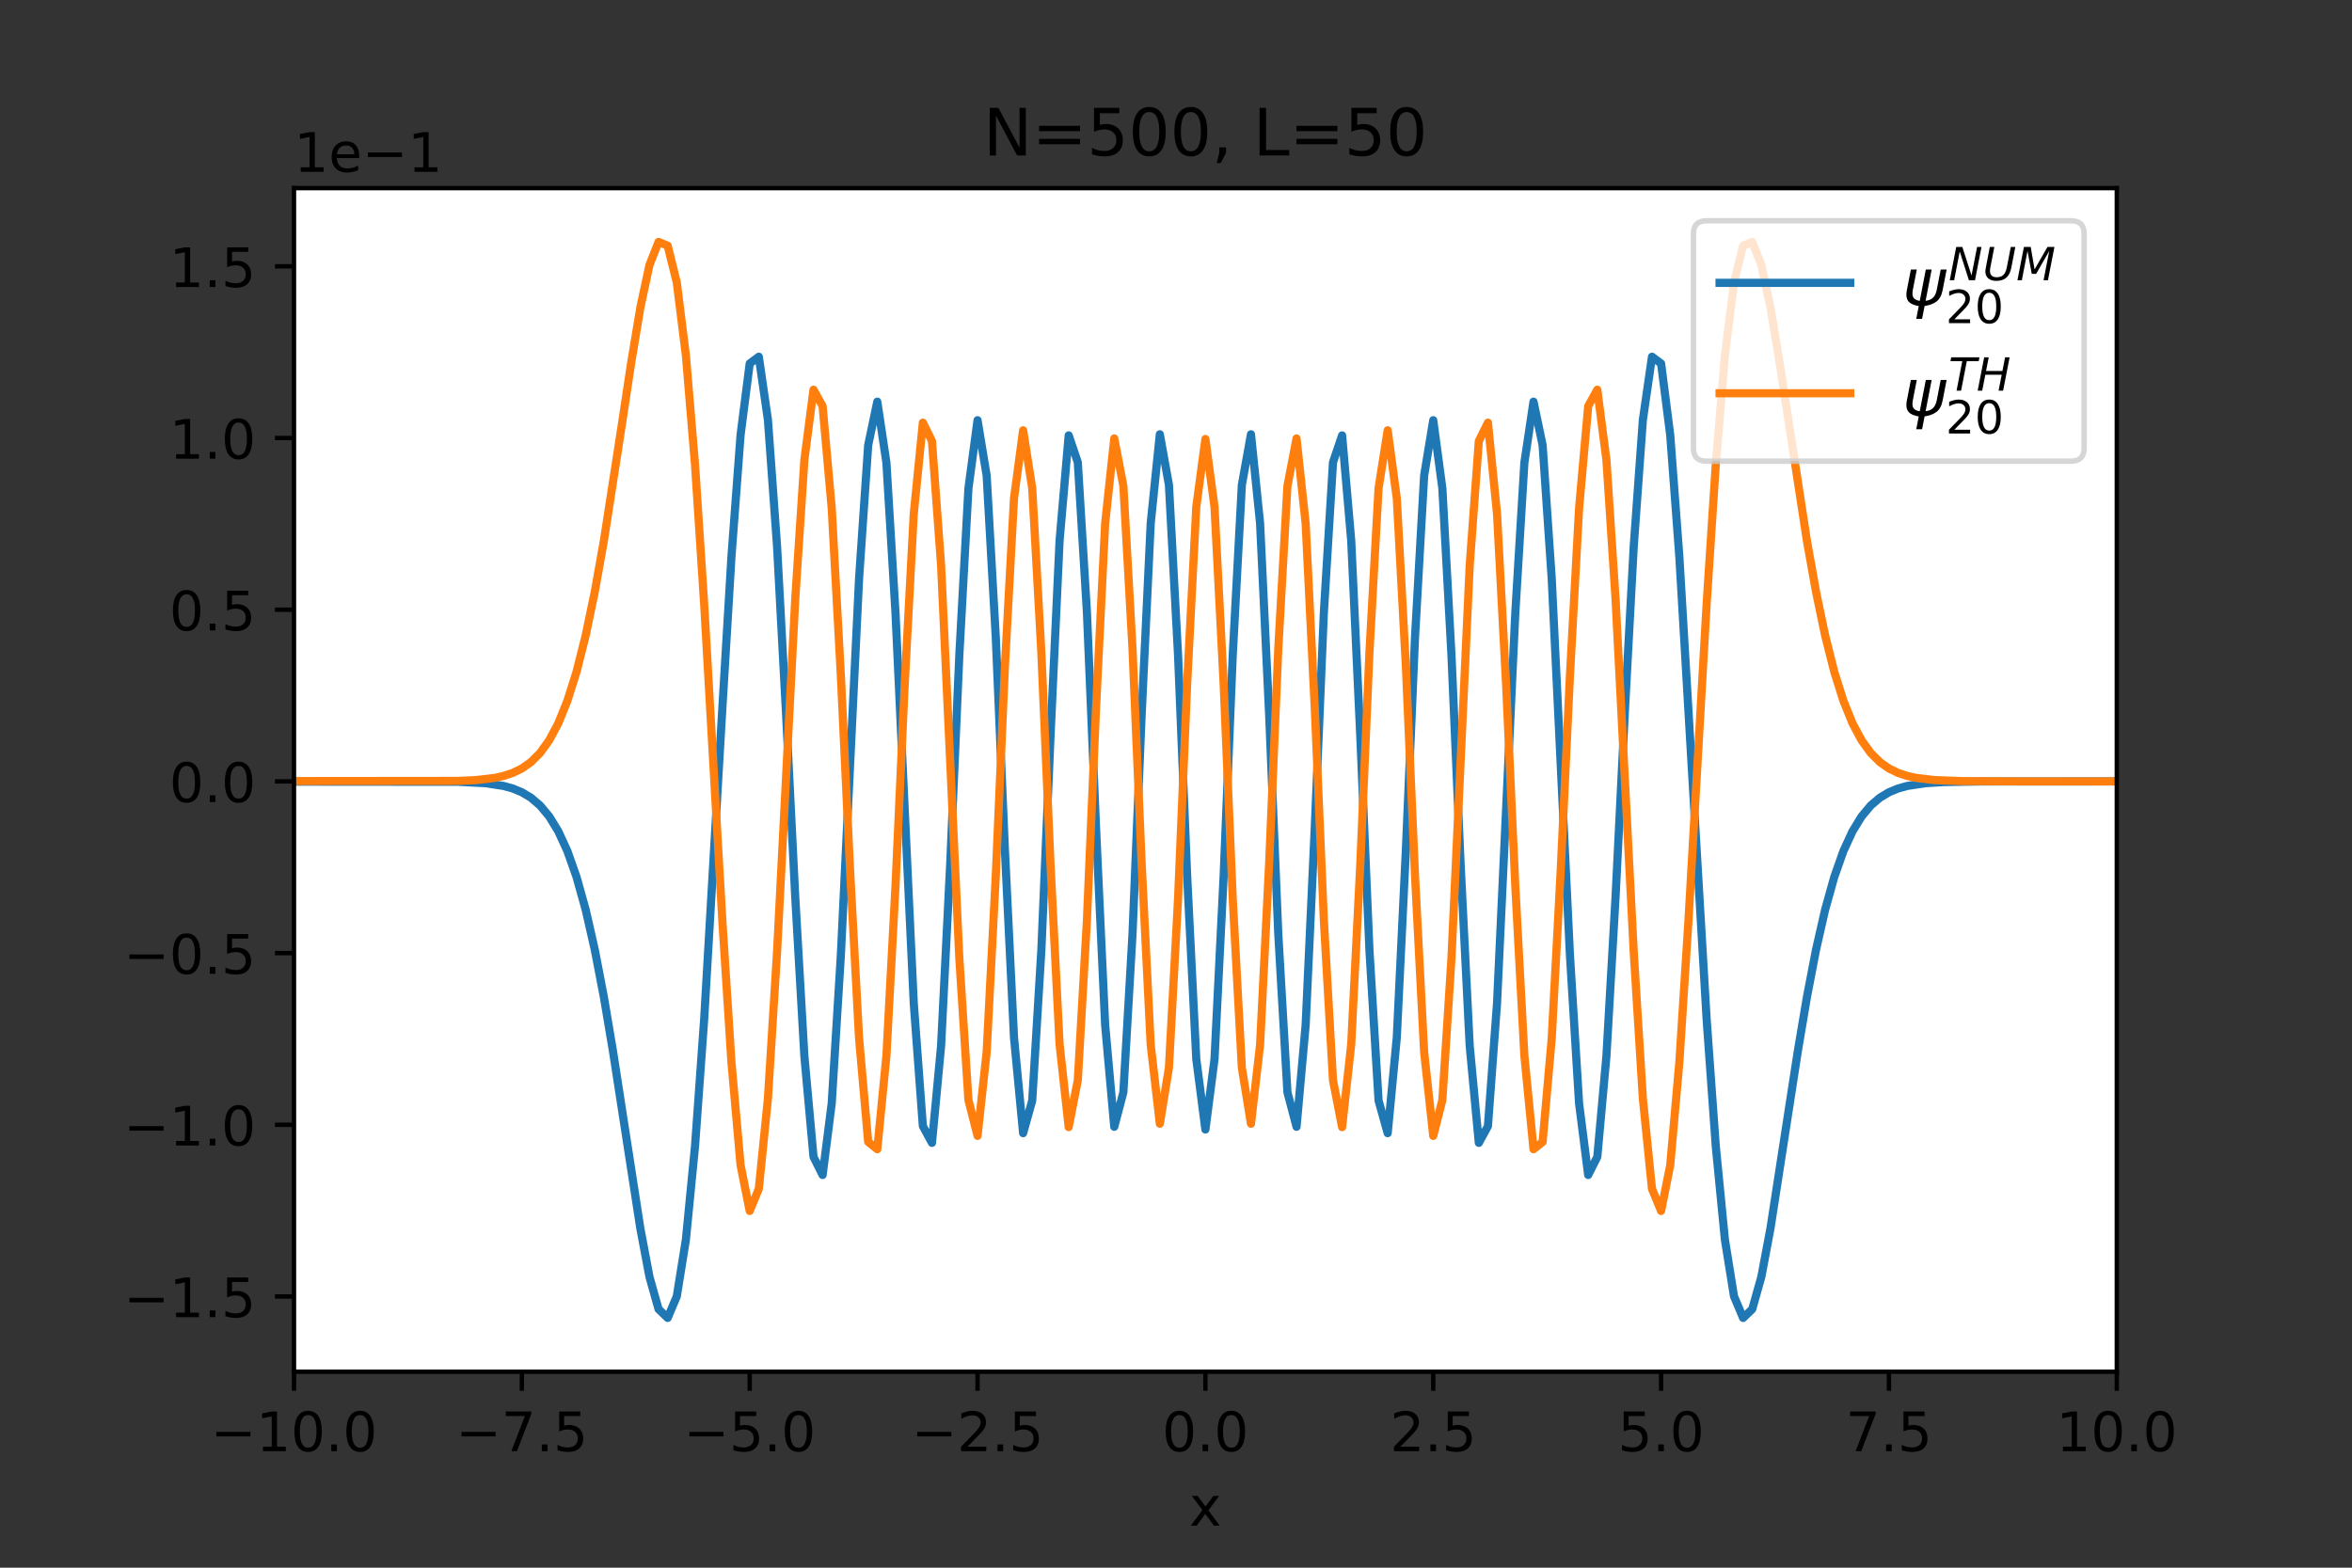 <?xml version="1.0" encoding="utf-8" standalone="no"?>
<!DOCTYPE svg PUBLIC "-//W3C//DTD SVG 1.1//EN"
  "http://www.w3.org/Graphics/SVG/1.1/DTD/svg11.dtd">
<!-- Created with matplotlib (https://matplotlib.org/) -->
<svg height="288pt" version="1.1" viewBox="0 0 432 288" width="432pt" xmlns="http://www.w3.org/2000/svg" xmlns:xlink="http://www.w3.org/1999/xlink">
 <rect x="0" y="0" width="432" height="288" fill="#333333" stroke="none"/>
 <defs>
  <style type="text/css">*{stroke-linecap:butt;stroke-linejoin:round;}</style>
 </defs>
 <g id="figure_1">
  <g id="patch_1">
   <path d="M 0 288 
L 432 288 
L 432 0 
L 0 0 
z
" style="fill:none;"/>
  </g>
  <g id="axes_1">
   <g id="patch_2">
    <path d="M 54 252 
L 388.8 252 
L 388.8 34.56 
L 54 34.56 
z
" style="fill:#ffffff;"/>
   </g>
   <g id="matplotlib.axis_1">
    <g id="xtick_1">
     <g id="line2d_1">
      <defs>
       <path d="M 0 0 
L 0 3.5 
" id="m209808eefe" style="stroke:#000000;stroke-width:0.8;"/>
      </defs>
      <g>
       <use style="stroke:#000000;stroke-width:0.8;" x="54" xlink:href="#m209808eefe" y="252"/>
      </g>
     </g>
     <g id="text_1">
      <!-- −10.0 -->
      <g transform="translate(38.677 266.598)scale(0.1 -0.1)">
       <defs>
        <path d="M 10.594 35.5 
L 73.188 35.5 
L 73.188 27.203 
L 10.594 27.203 
z
" id="DejaVuSans-8722"/>
        <path d="M 12.406 8.297 
L 28.516 8.297 
L 28.516 63.922 
L 10.984 60.406 
L 10.984 69.391 
L 28.422 72.906 
L 38.281 72.906 
L 38.281 8.297 
L 54.391 8.297 
L 54.391 0 
L 12.406 0 
z
" id="DejaVuSans-49"/>
        <path d="M 31.781 66.406 
Q 24.172 66.406 20.328 58.906 
Q 16.5 51.422 16.5 36.375 
Q 16.5 21.391 20.328 13.891 
Q 24.172 6.391 31.781 6.391 
Q 39.453 6.391 43.281 13.891 
Q 47.125 21.391 47.125 36.375 
Q 47.125 51.422 43.281 58.906 
Q 39.453 66.406 31.781 66.406 
z
M 31.781 74.219 
Q 44.047 74.219 50.516 64.516 
Q 56.984 54.828 56.984 36.375 
Q 56.984 17.969 50.516 8.266 
Q 44.047 -1.422 31.781 -1.422 
Q 19.531 -1.422 13.062 8.266 
Q 6.594 17.969 6.594 36.375 
Q 6.594 54.828 13.062 64.516 
Q 19.531 74.219 31.781 74.219 
z
" id="DejaVuSans-48"/>
        <path d="M 10.688 12.406 
L 21 12.406 
L 21 0 
L 10.688 0 
z
" id="DejaVuSans-46"/>
       </defs>
       <use xlink:href="#DejaVuSans-8722"/>
       <use x="83.789" xlink:href="#DejaVuSans-49"/>
       <use x="147.412" xlink:href="#DejaVuSans-48"/>
       <use x="211.035" xlink:href="#DejaVuSans-46"/>
       <use x="242.822" xlink:href="#DejaVuSans-48"/>
      </g>
     </g>
    </g>
    <g id="xtick_2">
     <g id="line2d_2">
      <g>
       <use style="stroke:#000000;stroke-width:0.8;" x="95.85" xlink:href="#m209808eefe" y="252"/>
      </g>
     </g>
     <g id="text_2">
      <!-- −7.5 -->
      <g transform="translate(83.709 266.598)scale(0.1 -0.1)">
       <defs>
        <path d="M 8.203 72.906 
L 55.078 72.906 
L 55.078 68.703 
L 28.609 0 
L 18.312 0 
L 43.219 64.594 
L 8.203 64.594 
z
" id="DejaVuSans-55"/>
        <path d="M 10.797 72.906 
L 49.516 72.906 
L 49.516 64.594 
L 19.828 64.594 
L 19.828 46.734 
Q 21.969 47.469 24.109 47.828 
Q 26.266 48.188 28.422 48.188 
Q 40.625 48.188 47.75 41.5 
Q 54.891 34.812 54.891 23.391 
Q 54.891 11.625 47.562 5.094 
Q 40.234 -1.422 26.906 -1.422 
Q 22.312 -1.422 17.547 -0.641 
Q 12.797 0.141 7.719 1.703 
L 7.719 11.625 
Q 12.109 9.234 16.797 8.062 
Q 21.484 6.891 26.703 6.891 
Q 35.156 6.891 40.078 11.328 
Q 45.016 15.766 45.016 23.391 
Q 45.016 31 40.078 35.438 
Q 35.156 39.891 26.703 39.891 
Q 22.75 39.891 18.812 39.016 
Q 14.891 38.141 10.797 36.281 
z
" id="DejaVuSans-53"/>
       </defs>
       <use xlink:href="#DejaVuSans-8722"/>
       <use x="83.789" xlink:href="#DejaVuSans-55"/>
       <use x="147.412" xlink:href="#DejaVuSans-46"/>
       <use x="179.199" xlink:href="#DejaVuSans-53"/>
      </g>
     </g>
    </g>
    <g id="xtick_3">
     <g id="line2d_3">
      <g>
       <use style="stroke:#000000;stroke-width:0.8;" x="137.7" xlink:href="#m209808eefe" y="252"/>
      </g>
     </g>
     <g id="text_3">
      <!-- −5.0 -->
      <g transform="translate(125.559 266.598)scale(0.1 -0.1)">
       <use xlink:href="#DejaVuSans-8722"/>
       <use x="83.789" xlink:href="#DejaVuSans-53"/>
       <use x="147.412" xlink:href="#DejaVuSans-46"/>
       <use x="179.199" xlink:href="#DejaVuSans-48"/>
      </g>
     </g>
    </g>
    <g id="xtick_4">
     <g id="line2d_4">
      <g>
       <use style="stroke:#000000;stroke-width:0.8;" x="179.55" xlink:href="#m209808eefe" y="252"/>
      </g>
     </g>
     <g id="text_4">
      <!-- −2.5 -->
      <g transform="translate(167.409 266.598)scale(0.1 -0.1)">
       <defs>
        <path d="M 19.188 8.297 
L 53.609 8.297 
L 53.609 0 
L 7.328 0 
L 7.328 8.297 
Q 12.938 14.109 22.625 23.891 
Q 32.328 33.688 34.812 36.531 
Q 39.547 41.844 41.422 45.531 
Q 43.312 49.219 43.312 52.781 
Q 43.312 58.594 39.234 62.25 
Q 35.156 65.922 28.609 65.922 
Q 23.969 65.922 18.812 64.312 
Q 13.672 62.703 7.812 59.422 
L 7.812 69.391 
Q 13.766 71.781 18.938 73 
Q 24.125 74.219 28.422 74.219 
Q 39.75 74.219 46.484 68.547 
Q 53.219 62.891 53.219 53.422 
Q 53.219 48.922 51.531 44.891 
Q 49.859 40.875 45.406 35.406 
Q 44.188 33.984 37.641 27.219 
Q 31.109 20.453 19.188 8.297 
z
" id="DejaVuSans-50"/>
       </defs>
       <use xlink:href="#DejaVuSans-8722"/>
       <use x="83.789" xlink:href="#DejaVuSans-50"/>
       <use x="147.412" xlink:href="#DejaVuSans-46"/>
       <use x="179.199" xlink:href="#DejaVuSans-53"/>
      </g>
     </g>
    </g>
    <g id="xtick_5">
     <g id="line2d_5">
      <g>
       <use style="stroke:#000000;stroke-width:0.8;" x="221.4" xlink:href="#m209808eefe" y="252"/>
      </g>
     </g>
     <g id="text_5">
      <!-- 0.0 -->
      <g transform="translate(213.448 266.598)scale(0.1 -0.1)">
       <use xlink:href="#DejaVuSans-48"/>
       <use x="63.623" xlink:href="#DejaVuSans-46"/>
       <use x="95.41" xlink:href="#DejaVuSans-48"/>
      </g>
     </g>
    </g>
    <g id="xtick_6">
     <g id="line2d_6">
      <g>
       <use style="stroke:#000000;stroke-width:0.8;" x="263.25" xlink:href="#m209808eefe" y="252"/>
      </g>
     </g>
     <g id="text_6">
      <!-- 2.5 -->
      <g transform="translate(255.298 266.598)scale(0.1 -0.1)">
       <use xlink:href="#DejaVuSans-50"/>
       <use x="63.623" xlink:href="#DejaVuSans-46"/>
       <use x="95.41" xlink:href="#DejaVuSans-53"/>
      </g>
     </g>
    </g>
    <g id="xtick_7">
     <g id="line2d_7">
      <g>
       <use style="stroke:#000000;stroke-width:0.8;" x="305.1" xlink:href="#m209808eefe" y="252"/>
      </g>
     </g>
     <g id="text_7">
      <!-- 5.0 -->
      <g transform="translate(297.148 266.598)scale(0.1 -0.1)">
       <use xlink:href="#DejaVuSans-53"/>
       <use x="63.623" xlink:href="#DejaVuSans-46"/>
       <use x="95.41" xlink:href="#DejaVuSans-48"/>
      </g>
     </g>
    </g>
    <g id="xtick_8">
     <g id="line2d_8">
      <g>
       <use style="stroke:#000000;stroke-width:0.8;" x="346.95" xlink:href="#m209808eefe" y="252"/>
      </g>
     </g>
     <g id="text_8">
      <!-- 7.5 -->
      <g transform="translate(338.998 266.598)scale(0.1 -0.1)">
       <use xlink:href="#DejaVuSans-55"/>
       <use x="63.623" xlink:href="#DejaVuSans-46"/>
       <use x="95.41" xlink:href="#DejaVuSans-53"/>
      </g>
     </g>
    </g>
    <g id="xtick_9">
     <g id="line2d_9">
      <g>
       <use style="stroke:#000000;stroke-width:0.8;" x="388.8" xlink:href="#m209808eefe" y="252"/>
      </g>
     </g>
     <g id="text_9">
      <!-- 10.0 -->
      <g transform="translate(377.667 266.598)scale(0.1 -0.1)">
       <use xlink:href="#DejaVuSans-49"/>
       <use x="63.623" xlink:href="#DejaVuSans-48"/>
       <use x="127.246" xlink:href="#DejaVuSans-46"/>
       <use x="159.033" xlink:href="#DejaVuSans-48"/>
      </g>
     </g>
    </g>
    <g id="text_10">
     <!-- x -->
     <g transform="translate(218.441 280.277)scale(0.1 -0.1)">
      <defs>
       <path d="M 54.891 54.688 
L 35.109 28.078 
L 55.906 0 
L 45.312 0 
L 29.391 21.484 
L 13.484 0 
L 2.875 0 
L 24.125 28.609 
L 4.688 54.688 
L 15.281 54.688 
L 29.781 35.203 
L 44.281 54.688 
z
" id="DejaVuSans-120"/>
      </defs>
      <use xlink:href="#DejaVuSans-120"/>
     </g>
    </g>
   </g>
   <g id="matplotlib.axis_2">
    <g id="ytick_1">
     <g id="line2d_10">
      <defs>
       <path d="M 0 0 
L -3.5 0 
" id="m05bcab2cac" style="stroke:#000000;stroke-width:0.8;"/>
      </defs>
      <g>
       <use style="stroke:#000000;stroke-width:0.8;" x="54" xlink:href="#m05bcab2cac" y="238.176"/>
      </g>
     </g>
     <g id="text_11">
      <!-- −1.5 -->
      <g transform="translate(22.717 241.975)scale(0.1 -0.1)">
       <use xlink:href="#DejaVuSans-8722"/>
       <use x="83.789" xlink:href="#DejaVuSans-49"/>
       <use x="147.412" xlink:href="#DejaVuSans-46"/>
       <use x="179.199" xlink:href="#DejaVuSans-53"/>
      </g>
     </g>
    </g>
    <g id="ytick_2">
     <g id="line2d_11">
      <g>
       <use style="stroke:#000000;stroke-width:0.8;" x="54" xlink:href="#m05bcab2cac" y="206.634"/>
      </g>
     </g>
     <g id="text_12">
      <!-- −1.0 -->
      <g transform="translate(22.717 210.433)scale(0.1 -0.1)">
       <use xlink:href="#DejaVuSans-8722"/>
       <use x="83.789" xlink:href="#DejaVuSans-49"/>
       <use x="147.412" xlink:href="#DejaVuSans-46"/>
       <use x="179.199" xlink:href="#DejaVuSans-48"/>
      </g>
     </g>
    </g>
    <g id="ytick_3">
     <g id="line2d_12">
      <g>
       <use style="stroke:#000000;stroke-width:0.8;" x="54" xlink:href="#m05bcab2cac" y="175.092"/>
      </g>
     </g>
     <g id="text_13">
      <!-- −0.5 -->
      <g transform="translate(22.717 178.891)scale(0.1 -0.1)">
       <use xlink:href="#DejaVuSans-8722"/>
       <use x="83.789" xlink:href="#DejaVuSans-48"/>
       <use x="147.412" xlink:href="#DejaVuSans-46"/>
       <use x="179.199" xlink:href="#DejaVuSans-53"/>
      </g>
     </g>
    </g>
    <g id="ytick_4">
     <g id="line2d_13">
      <g>
       <use style="stroke:#000000;stroke-width:0.8;" x="54" xlink:href="#m05bcab2cac" y="143.55"/>
      </g>
     </g>
     <g id="text_14">
      <!-- 0.0 -->
      <g transform="translate(31.097 147.349)scale(0.1 -0.1)">
       <use xlink:href="#DejaVuSans-48"/>
       <use x="63.623" xlink:href="#DejaVuSans-46"/>
       <use x="95.41" xlink:href="#DejaVuSans-48"/>
      </g>
     </g>
    </g>
    <g id="ytick_5">
     <g id="line2d_14">
      <g>
       <use style="stroke:#000000;stroke-width:0.8;" x="54" xlink:href="#m05bcab2cac" y="112.008"/>
      </g>
     </g>
     <g id="text_15">
      <!-- 0.5 -->
      <g transform="translate(31.097 115.808)scale(0.1 -0.1)">
       <use xlink:href="#DejaVuSans-48"/>
       <use x="63.623" xlink:href="#DejaVuSans-46"/>
       <use x="95.41" xlink:href="#DejaVuSans-53"/>
      </g>
     </g>
    </g>
    <g id="ytick_6">
     <g id="line2d_15">
      <g>
       <use style="stroke:#000000;stroke-width:0.8;" x="54" xlink:href="#m05bcab2cac" y="80.466"/>
      </g>
     </g>
     <g id="text_16">
      <!-- 1.0 -->
      <g transform="translate(31.097 84.266)scale(0.1 -0.1)">
       <use xlink:href="#DejaVuSans-49"/>
       <use x="63.623" xlink:href="#DejaVuSans-46"/>
       <use x="95.41" xlink:href="#DejaVuSans-48"/>
      </g>
     </g>
    </g>
    <g id="ytick_7">
     <g id="line2d_16">
      <g>
       <use style="stroke:#000000;stroke-width:0.8;" x="54" xlink:href="#m05bcab2cac" y="48.925"/>
      </g>
     </g>
     <g id="text_17">
      <!-- 1.5 -->
      <g transform="translate(31.097 52.724)scale(0.1 -0.1)">
       <use xlink:href="#DejaVuSans-49"/>
       <use x="63.623" xlink:href="#DejaVuSans-46"/>
       <use x="95.41" xlink:href="#DejaVuSans-53"/>
      </g>
     </g>
    </g>
    <g id="text_18">
     <!-- 1e−1 -->
     <g transform="translate(54 31.56)scale(0.1 -0.1)">
      <defs>
       <path d="M 56.203 29.594 
L 56.203 25.203 
L 14.891 25.203 
Q 15.484 15.922 20.484 11.062 
Q 25.484 6.203 34.422 6.203 
Q 39.594 6.203 44.453 7.469 
Q 49.312 8.734 54.109 11.281 
L 54.109 2.781 
Q 49.266 0.734 44.188 -0.344 
Q 39.109 -1.422 33.891 -1.422 
Q 20.797 -1.422 13.156 6.188 
Q 5.516 13.812 5.516 26.812 
Q 5.516 40.234 12.766 48.109 
Q 20.016 56 32.328 56 
Q 43.359 56 49.781 48.891 
Q 56.203 41.797 56.203 29.594 
z
M 47.219 32.234 
Q 47.125 39.594 43.094 43.984 
Q 39.062 48.391 32.422 48.391 
Q 24.906 48.391 20.391 44.141 
Q 15.875 39.891 15.188 32.172 
z
" id="DejaVuSans-101"/>
      </defs>
      <use xlink:href="#DejaVuSans-49"/>
      <use x="63.623" xlink:href="#DejaVuSans-101"/>
      <use x="125.146" xlink:href="#DejaVuSans-8722"/>
      <use x="208.936" xlink:href="#DejaVuSans-49"/>
     </g>
    </g>
   </g>
   <g id="line2d_17">
    <path clip-path="url(#p03430dde20)" d="M -1 143.55 
L 84.132 143.623 
L 89.154 143.88 
L 92.502 144.388 
L 94.176 144.853 
L 95.85 145.544 
L 97.524 146.55 
L 99.198 147.984 
L 100.872 149.987 
L 102.546 152.722 
L 104.22 156.368 
L 105.894 161.109 
L 107.568 167.103 
L 109.242 174.458 
L 110.916 183.179 
L 112.59 193.125 
L 117.612 225.655 
L 119.286 234.563 
L 120.96 240.505 
L 122.634 242.116 
L 124.308 238.151 
L 125.982 227.727 
L 127.656 210.588 
L 129.33 187.344 
L 132.678 130.088 
L 134.352 102.218 
L 136.026 79.897 
L 137.7 66.779 
L 139.374 65.536 
L 141.048 77.132 
L 142.722 100.302 
L 144.396 131.421 
L 146.07 164.881 
L 147.744 194.029 
L 149.418 212.522 
L 151.092 215.857 
L 152.766 202.686 
L 154.44 175.525 
L 157.788 106.316 
L 159.462 81.783 
L 161.136 73.789 
L 162.81 84.985 
L 164.484 112.706 
L 167.832 184.268 
L 169.506 206.884 
L 171.18 209.957 
L 172.854 192.133 
L 174.528 158.735 
L 176.202 120.383 
L 177.876 89.717 
L 179.55 77.197 
L 181.224 87.381 
L 182.898 117.06 
L 184.572 156.058 
L 186.246 190.599 
L 187.92 208.176 
L 189.594 202.186 
L 191.268 174.584 
L 192.942 135.429 
L 194.616 99.326 
L 196.29 79.987 
L 197.964 84.94 
L 199.638 112.463 
L 201.312 152.041 
L 202.986 188.304 
L 204.66 206.999 
L 206.334 200.652 
L 208.008 171.66 
L 209.682 131.472 
L 211.356 96.113 
L 213.03 79.78 
L 214.704 89.093 
L 216.378 120.357 
L 218.052 160.985 
L 219.726 194.565 
L 221.4 207.506 
L 223.074 194.565 
L 224.748 160.985 
L 226.422 120.357 
L 228.096 89.093 
L 229.77 79.78 
L 231.444 96.113 
L 233.118 131.472 
L 234.792 171.66 
L 236.466 200.652 
L 238.14 206.999 
L 239.814 188.304 
L 241.488 152.041 
L 243.162 112.463 
L 244.836 84.94 
L 246.51 79.987 
L 248.184 99.326 
L 249.858 135.429 
L 251.532 174.584 
L 253.206 202.186 
L 254.88 208.176 
L 256.554 190.599 
L 258.228 156.058 
L 259.902 117.06 
L 261.576 87.381 
L 263.25 77.197 
L 264.924 89.717 
L 266.598 120.383 
L 268.272 158.735 
L 269.946 192.133 
L 271.62 209.957 
L 273.294 206.884 
L 274.968 184.268 
L 278.316 112.706 
L 279.99 84.985 
L 281.664 73.789 
L 283.338 81.783 
L 285.012 106.316 
L 288.36 175.525 
L 290.034 202.686 
L 291.708 215.857 
L 293.382 212.522 
L 295.056 194.029 
L 296.73 164.881 
L 298.404 131.421 
L 300.078 100.302 
L 301.752 77.132 
L 303.426 65.536 
L 305.1 66.779 
L 306.774 79.897 
L 308.448 102.218 
L 313.47 187.344 
L 315.144 210.588 
L 316.818 227.727 
L 318.492 238.151 
L 320.166 242.116 
L 321.84 240.505 
L 323.514 234.563 
L 325.188 225.655 
L 328.536 203.956 
L 330.21 193.125 
L 331.884 183.179 
L 333.558 174.458 
L 335.232 167.103 
L 336.906 161.109 
L 338.58 156.368 
L 340.254 152.722 
L 341.928 149.987 
L 343.602 147.984 
L 345.276 146.55 
L 346.95 145.544 
L 348.624 144.853 
L 350.298 144.388 
L 353.646 143.88 
L 356.994 143.672 
L 363.69 143.564 
L 397.17 143.55 
L 433 143.55 
L 433 143.55 
" style="fill:none;stroke:#1f77b4;stroke-linecap:square;stroke-width:1.5;"/>
   </g>
   <g id="line2d_18">
    <path clip-path="url(#p03430dde20)" d="M -1 143.55 
L 84.132 143.462 
L 87.48 143.306 
L 90.828 142.913 
L 92.502 142.545 
L 94.176 141.992 
L 95.85 141.176 
L 97.524 139.996 
L 99.198 138.324 
L 100.872 136.008 
L 102.546 132.873 
L 104.22 128.735 
L 105.894 123.414 
L 107.568 116.767 
L 109.242 108.728 
L 110.916 99.349 
L 114.264 77.702 
L 115.938 66.597 
L 117.612 56.521 
L 119.286 48.685 
L 120.96 44.444 
L 122.634 45.139 
L 124.308 51.887 
L 125.982 65.318 
L 127.656 85.327 
L 129.33 110.86 
L 132.678 169.174 
L 134.352 195.202 
L 136.026 214.063 
L 137.7 222.464 
L 139.374 218.403 
L 141.048 201.823 
L 142.722 174.968 
L 146.07 109.949 
L 147.744 84.482 
L 149.418 71.596 
L 151.092 74.611 
L 152.766 93.403 
L 154.44 124.048 
L 156.114 159.423 
L 157.788 190.747 
L 159.462 209.779 
L 161.136 211.12 
L 162.81 193.964 
L 164.484 162.687 
L 166.158 125.953 
L 167.832 94.424 
L 169.506 77.648 
L 171.18 81.03 
L 172.854 103.876 
L 176.202 176.019 
L 177.876 202.093 
L 179.55 208.674 
L 181.224 193.277 
L 182.898 160.885 
L 184.572 122.513 
L 186.246 91.548 
L 187.92 79.051 
L 189.594 89.692 
L 191.268 119.837 
L 192.942 158.636 
L 194.616 191.846 
L 196.29 207.065 
L 197.964 198.456 
L 199.638 169.11 
L 201.312 130.057 
L 202.986 96.183 
L 204.66 80.549 
L 206.334 89.286 
L 208.008 119.104 
L 209.682 158.452 
L 211.356 191.956 
L 213.03 206.44 
L 214.704 196.156 
L 216.378 165.113 
L 218.052 125.549 
L 219.726 93.112 
L 221.4 80.653 
L 223.074 93.112 
L 224.748 125.549 
L 226.422 165.113 
L 228.096 196.156 
L 229.77 206.44 
L 231.444 191.956 
L 233.118 158.452 
L 234.792 119.104 
L 236.466 89.286 
L 238.14 80.549 
L 239.814 96.183 
L 241.488 130.057 
L 243.162 169.11 
L 244.836 198.456 
L 246.51 207.065 
L 248.184 191.846 
L 249.858 158.636 
L 251.532 119.837 
L 253.206 89.692 
L 254.88 79.051 
L 256.554 91.548 
L 258.228 122.513 
L 259.902 160.885 
L 261.576 193.277 
L 263.25 208.674 
L 264.924 202.093 
L 266.598 176.019 
L 269.946 103.876 
L 271.62 81.03 
L 273.294 77.648 
L 274.968 94.424 
L 276.642 125.953 
L 278.316 162.687 
L 279.99 193.964 
L 281.664 211.12 
L 283.338 209.779 
L 285.012 190.747 
L 286.686 159.423 
L 288.36 124.048 
L 290.034 93.403 
L 291.708 74.611 
L 293.382 71.596 
L 295.056 84.482 
L 296.73 109.949 
L 300.078 174.968 
L 301.752 201.823 
L 303.426 218.403 
L 305.1 222.464 
L 306.774 214.063 
L 308.448 195.202 
L 310.122 169.174 
L 313.47 110.86 
L 315.144 85.327 
L 316.818 65.318 
L 318.492 51.887 
L 320.166 45.139 
L 321.84 44.444 
L 323.514 48.685 
L 325.188 56.521 
L 326.862 66.597 
L 331.884 99.349 
L 333.558 108.728 
L 335.232 116.767 
L 336.906 123.414 
L 338.58 128.735 
L 340.254 132.873 
L 341.928 136.008 
L 343.602 138.324 
L 345.276 139.996 
L 346.95 141.176 
L 348.624 141.992 
L 350.298 142.545 
L 351.972 142.913 
L 355.32 143.306 
L 360.342 143.499 
L 372.06 143.549 
L 433 143.55 
L 433 143.55 
" style="fill:none;stroke:#ff7f0e;stroke-linecap:square;stroke-width:1.5;"/>
   </g>
   <g id="patch_3">
    <path d="M 54 252 
L 54 34.56 
" style="fill:none;stroke:#000000;stroke-linecap:square;stroke-linejoin:miter;stroke-width:0.8;"/>
   </g>
   <g id="patch_4">
    <path d="M 388.8 252 
L 388.8 34.56 
" style="fill:none;stroke:#000000;stroke-linecap:square;stroke-linejoin:miter;stroke-width:0.8;"/>
   </g>
   <g id="patch_5">
    <path d="M 54 252 
L 388.8 252 
" style="fill:none;stroke:#000000;stroke-linecap:square;stroke-linejoin:miter;stroke-width:0.8;"/>
   </g>
   <g id="patch_6">
    <path d="M 54 34.56 
L 388.8 34.56 
" style="fill:none;stroke:#000000;stroke-linecap:square;stroke-linejoin:miter;stroke-width:0.8;"/>
   </g>
   <g id="text_19">
    <!-- N=500, L=50 -->
    <g transform="translate(180.611 28.56)scale(0.12 -0.12)">
     <defs>
      <path d="M 9.812 72.906 
L 23.094 72.906 
L 55.422 11.922 
L 55.422 72.906 
L 64.984 72.906 
L 64.984 0 
L 51.703 0 
L 19.391 60.984 
L 19.391 0 
L 9.812 0 
z
" id="DejaVuSans-78"/>
      <path d="M 10.594 45.406 
L 73.188 45.406 
L 73.188 37.203 
L 10.594 37.203 
z
M 10.594 25.484 
L 73.188 25.484 
L 73.188 17.188 
L 10.594 17.188 
z
" id="DejaVuSans-61"/>
      <path d="M 11.719 12.406 
L 22.016 12.406 
L 22.016 4 
L 14.016 -11.625 
L 7.719 -11.625 
L 11.719 4 
z
" id="DejaVuSans-44"/>
      <path id="DejaVuSans-32"/>
      <path d="M 9.812 72.906 
L 19.672 72.906 
L 19.672 8.297 
L 55.172 8.297 
L 55.172 0 
L 9.812 0 
z
" id="DejaVuSans-76"/>
     </defs>
     <use xlink:href="#DejaVuSans-78"/>
     <use x="74.805" xlink:href="#DejaVuSans-61"/>
     <use x="158.594" xlink:href="#DejaVuSans-53"/>
     <use x="222.217" xlink:href="#DejaVuSans-48"/>
     <use x="285.84" xlink:href="#DejaVuSans-48"/>
     <use x="349.463" xlink:href="#DejaVuSans-44"/>
     <use x="381.25" xlink:href="#DejaVuSans-32"/>
     <use x="413.037" xlink:href="#DejaVuSans-76"/>
     <use x="468.75" xlink:href="#DejaVuSans-61"/>
     <use x="552.539" xlink:href="#DejaVuSans-53"/>
     <use x="616.162" xlink:href="#DejaVuSans-48"/>
    </g>
   </g>
   <g id="legend_1">
    <g id="patch_7">
     <path d="M 313.44 84.72 
L 380.4 84.72 
Q 382.8 84.72 382.8 82.32 
L 382.8 42.96 
Q 382.8 40.56 380.4 40.56 
L 313.44 40.56 
Q 311.04 40.56 311.04 42.96 
L 311.04 82.32 
Q 311.04 84.72 313.44 84.72 
z
" style="fill:#ffffff;opacity:0.8;stroke:#cccccc;stroke-linejoin:miter;"/>
    </g>
    <g id="line2d_19">
     <path d="M 315.84 51.96 
L 339.84 51.96 
" style="fill:none;stroke:#1f77b4;stroke-linecap:square;stroke-width:1.5;"/>
    </g>
    <g id="line2d_20"/>
    <g id="text_20">
     <!-- $\psi^{NUM}_{20}$ -->
     <g transform="translate(349.44 56.16)scale(0.12 -0.12)">
      <defs>
       <path d="M 24.859 -1.219 
Q 13.922 0.594 9.625 5.328 
Q 4.344 11.141 6.641 23 
L 12.797 54.688 
L 21.875 54.688 
L 15.766 23.344 
Q 14.062 14.406 17.484 10.688 
Q 20.516 7.469 26.422 6.781 
L 35.688 54.688 
L 44.625 54.688 
L 35.359 6.844 
Q 41.891 7.516 45.75 10.75 
Q 50.734 14.844 52.391 23.391 
L 58.453 54.688 
L 67.531 54.688 
L 61.375 23.047 
Q 58.984 10.75 51.562 5.375 
Q 44.875 0.531 33.797 -1.172 
L 29.984 -20.797 
L 21.047 -20.797 
z
" id="DejaVuSans-Oblique-968"/>
       <path d="M 16.891 72.906 
L 30.172 72.906 
L 50.297 10.406 
L 62.5 72.906 
L 72.125 72.906 
L 57.906 0 
L 44.578 0 
L 24.516 62.891 
L 12.312 0 
L 2.688 0 
z
" id="DejaVuSans-Oblique-78"/>
       <path d="M 15.484 72.906 
L 25.391 72.906 
L 16.797 28.609 
Q 16.266 25.641 16.047 23.703 
Q 15.828 21.781 15.828 20.312 
Q 15.828 13.578 19.578 10.078 
Q 23.344 6.594 30.609 6.594 
Q 40.047 6.594 45.281 11.766 
Q 50.531 16.938 52.781 28.609 
L 61.375 72.906 
L 71.297 72.906 
L 62.5 27.391 
Q 59.625 12.641 51.562 5.609 
Q 43.5 -1.422 29.5 -1.422 
Q 18.562 -1.422 12.188 4.078 
Q 5.812 9.578 5.812 19 
Q 5.812 20.703 6.047 22.828 
Q 6.297 24.953 6.781 27.391 
z
" id="DejaVuSans-Oblique-85"/>
       <path d="M 16.891 72.906 
L 31.688 72.906 
L 40.188 23.781 
L 68.406 72.906 
L 83.594 72.906 
L 69.391 0 
L 59.812 0 
L 72.219 63.922 
L 43.609 14.016 
L 33.984 14.016 
L 24.703 64.109 
L 12.312 0 
L 2.688 0 
z
" id="DejaVuSans-Oblique-77"/>
      </defs>
      <use transform="translate(0 0.684)" xlink:href="#DejaVuSans-Oblique-968"/>
      <use transform="translate(70.433 38.966)scale(0.7)" xlink:href="#DejaVuSans-Oblique-78"/>
      <use transform="translate(122.796 38.966)scale(0.7)" xlink:href="#DejaVuSans-Oblique-85"/>
      <use transform="translate(174.032 38.966)scale(0.7)" xlink:href="#DejaVuSans-Oblique-77"/>
      <use transform="translate(65.967 -26.659)scale(0.7)" xlink:href="#DejaVuSans-50"/>
      <use transform="translate(110.503 -26.659)scale(0.7)" xlink:href="#DejaVuSans-48"/>
     </g>
    </g>
    <g id="line2d_21">
     <path d="M 315.84 72.24 
L 339.84 72.24 
" style="fill:none;stroke:#ff7f0e;stroke-linecap:square;stroke-width:1.5;"/>
    </g>
    <g id="line2d_22"/>
    <g id="text_21">
     <!-- $\psi^{TH}_{20}$ -->
     <g transform="translate(349.44 76.44)scale(0.12 -0.12)">
      <defs>
       <path d="M 5.906 72.906 
L 67.578 72.906 
L 66.016 64.594 
L 39.984 64.594 
L 27.484 0 
L 17.578 0 
L 30.078 64.594 
L 4.297 64.594 
z
" id="DejaVuSans-Oblique-84"/>
       <path d="M 16.891 72.906 
L 26.812 72.906 
L 21 43.016 
L 56.781 43.016 
L 62.594 72.906 
L 72.516 72.906 
L 58.297 0 
L 48.391 0 
L 55.172 34.719 
L 19.391 34.719 
L 12.594 0 
L 2.688 0 
z
" id="DejaVuSans-Oblique-72"/>
      </defs>
      <use transform="translate(0 0.684)" xlink:href="#DejaVuSans-Oblique-968"/>
      <use transform="translate(70.433 38.966)scale(0.7)" xlink:href="#DejaVuSans-Oblique-84"/>
      <use transform="translate(113.192 38.966)scale(0.7)" xlink:href="#DejaVuSans-Oblique-72"/>
      <use transform="translate(65.967 -26.659)scale(0.7)" xlink:href="#DejaVuSans-50"/>
      <use transform="translate(110.503 -26.659)scale(0.7)" xlink:href="#DejaVuSans-48"/>
     </g>
    </g>
   </g>
  </g>
 </g>
 <defs>
  <clipPath id="p03430dde20">
   <rect height="217.44" width="334.8" x="54" y="34.56"/>
  </clipPath>
 </defs>
</svg>
